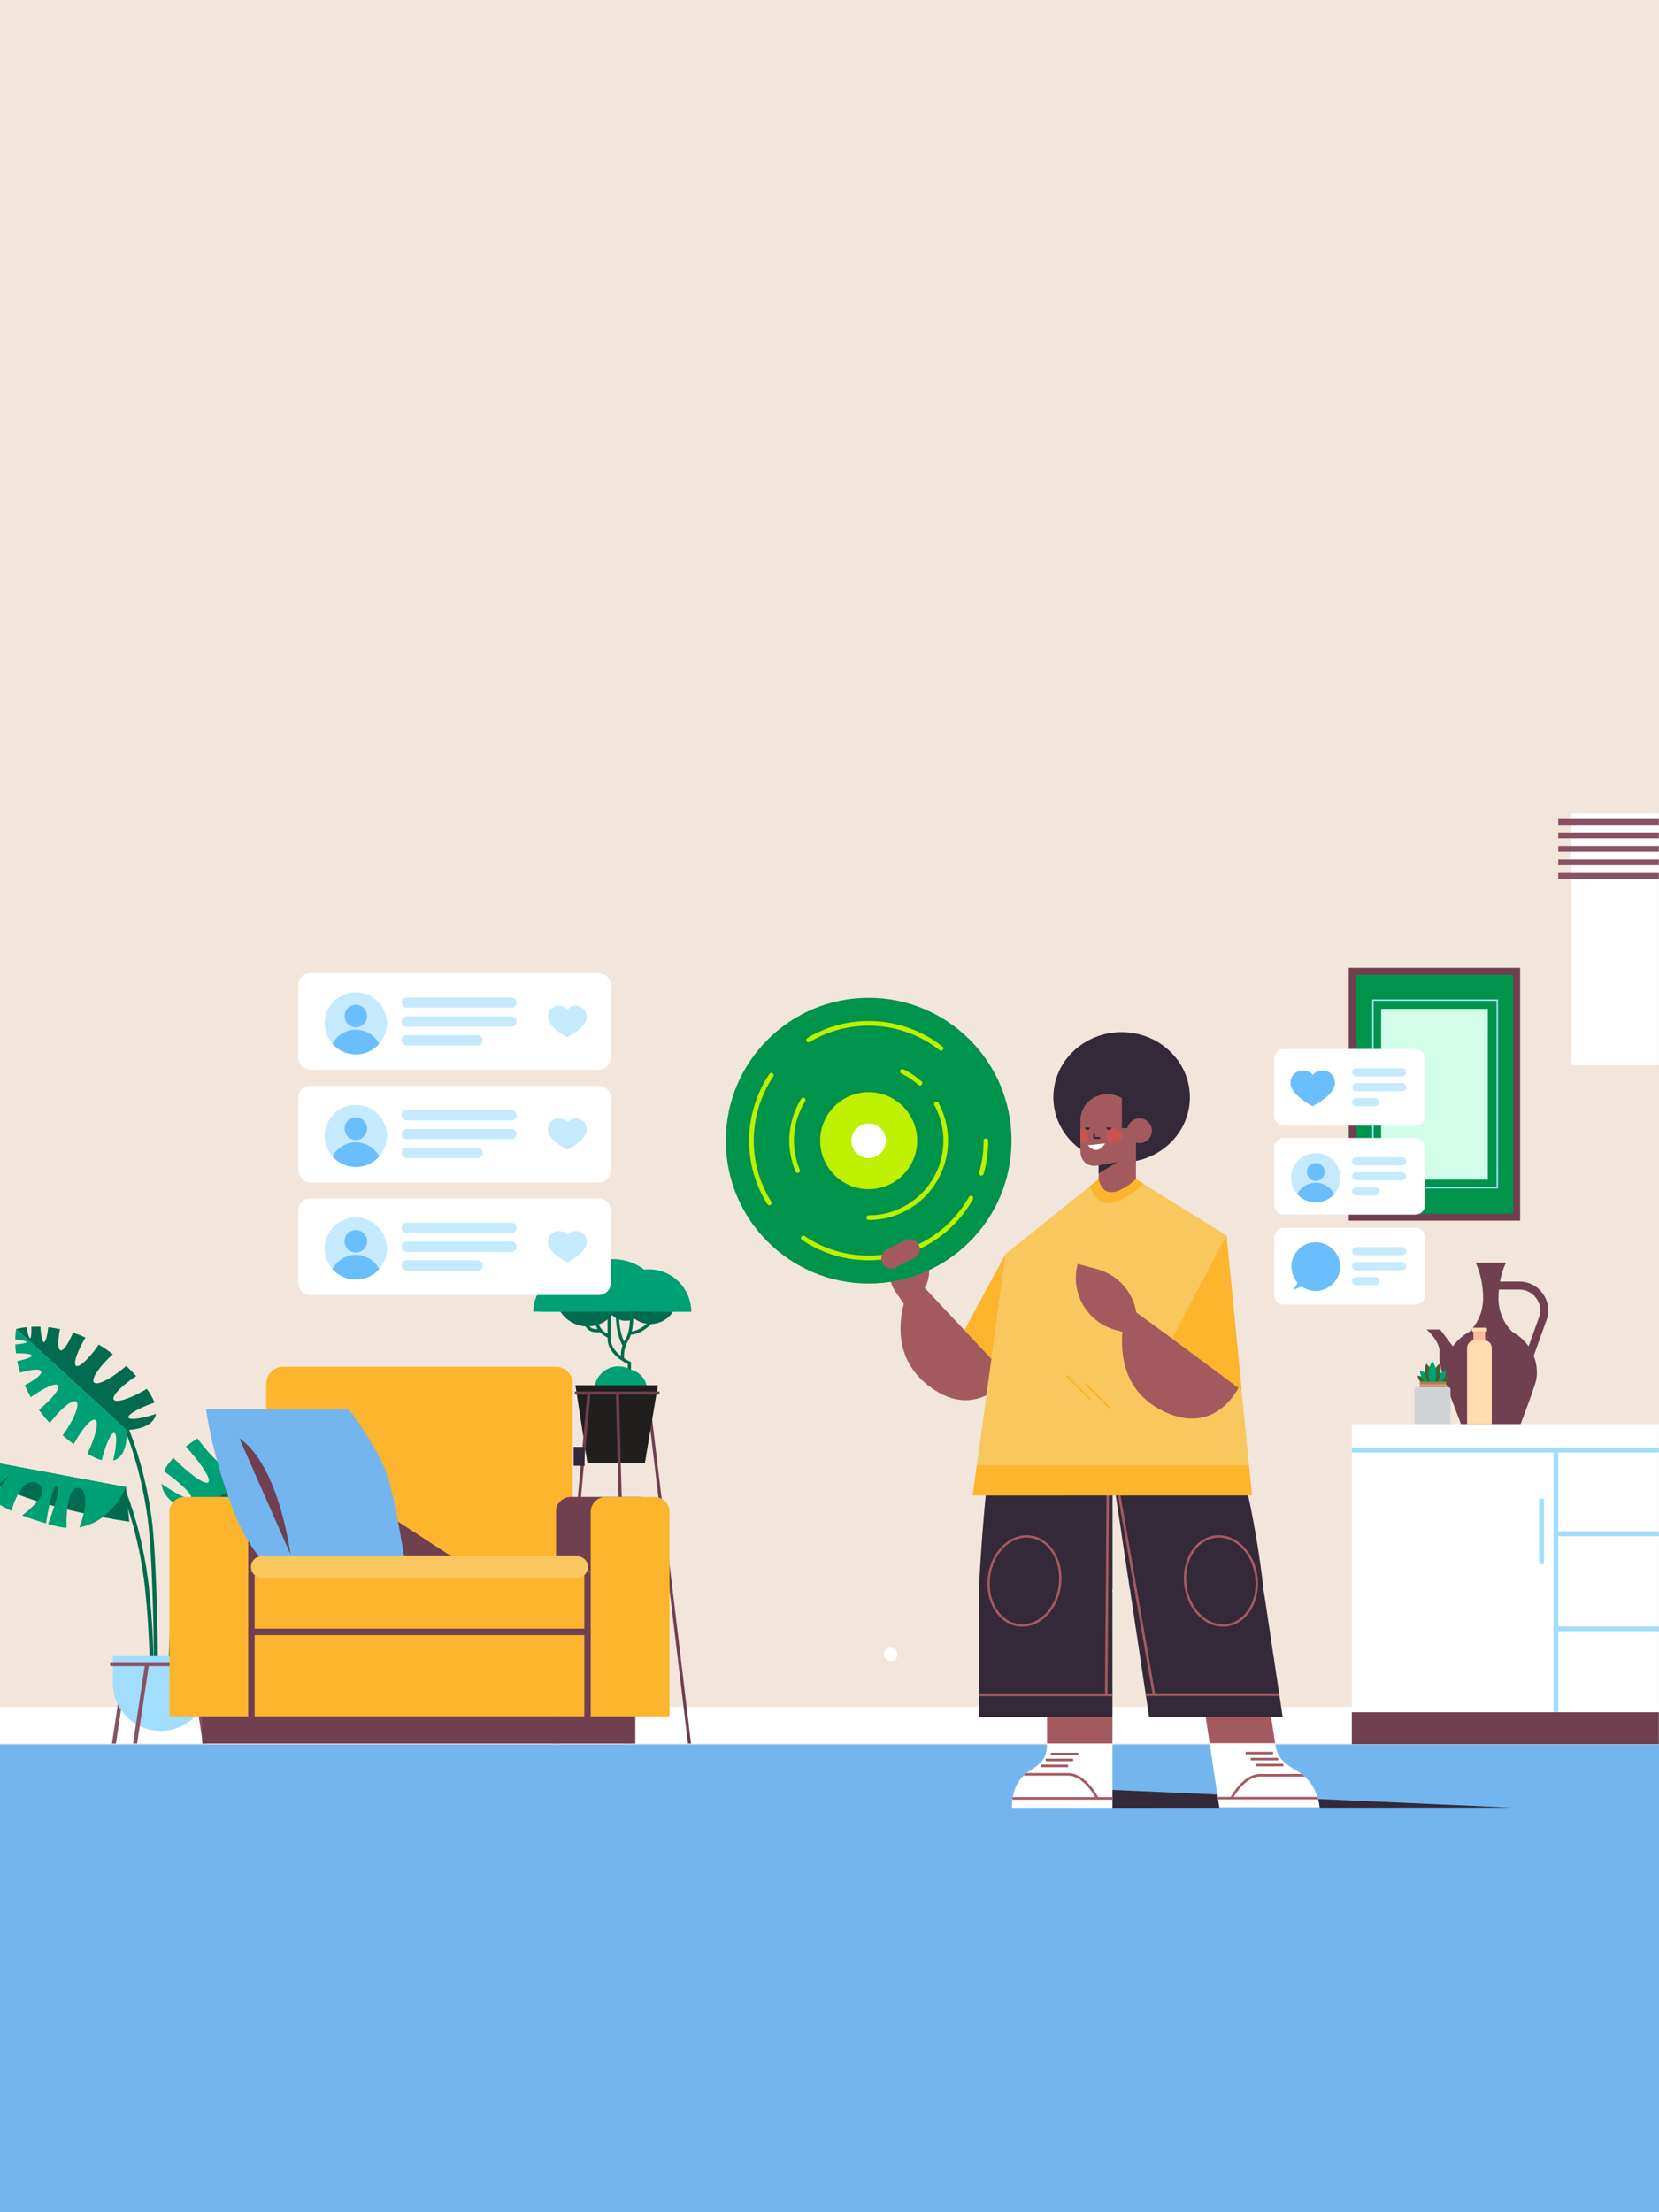 <svg xmlns="http://www.w3.org/2000/svg" width="720" height="960" fill="none"><rect width="100%" height="100%" fill="#333333" stroke="none"/><g clip-path="url(#a)"><path fill="#F2E6DC" d="M0 0h720v960H0z"/><g clip-path="url(#b)"><path fill="#F2E6DC" d="M719.943 810H-1.07V353h721.013v457Z"/><path fill="#F2E6DC" d="M720 1v809H543V1h177Z"/><path fill="#73B5EF" d="M720 1012H-1V757h721v255Z"/><path fill="#fff" d="M719.943 756.617H-1.07v-15.935h721.013v15.935Z"/><path fill="#006B4E" d="m74.766 726.681-1.708-.028c0-.228.313-23.106 2.732-41.062 3.13-23.22 10.13-39.098 10.216-39.24l1.565.683c-.086.17-6.972 15.821-10.074 38.785-2.418 17.87-2.703 40.635-2.731 40.862ZM65.09 725.572c0-.228-.313-23.021-2.703-40.863-3.102-22.992-10.016-38.614-10.073-38.785l1.565-.683c.085.142 7.057 15.992 10.215 39.241 2.42 17.955 2.732 40.834 2.732 41.061l-1.736.029Z"/><path fill="#006B4E" d="M66.826 722.157c0-.455-.313-45.387-2.732-63.229-3.102-22.992-9.988-38.643-10.073-38.785l1.593-.711c.057.17 7.057 16.02 10.187 39.269 2.42 17.955 2.732 63.001 2.732 63.456h-1.707Z"/><path fill="#8A5064" d="M89.761 756.617h-1.735l-5.15-34.346 1.706-.256 5.18 34.602ZM50.321 756.617h-1.735l5.179-34.602 1.707.256-5.15 34.346Z"/><path fill="#A0DDFE" d="M48.984 730.381v-11.667H90.5v11.667c0 11.467-9.305 20.744-20.773 20.744-11.44 0-20.744-9.277-20.744-20.744Z"/><path fill="#8A5064" d="M91.696 723.011H47.788v-1.708h43.908v1.708Z"/><path fill="#8A5064" d="M59.513 756.617H57.75l5.207-34.602 1.708.256-5.15 34.346Z"/><path fill="#006B4E" d="M13.072 580.703c.427 0 .598-1.878.541-4.923a45.703 45.703 0 0 1 3.927-.057c.285 3.984.825 6.631 1.508 6.716.712.085 1.395-2.476 1.907-6.488 1.67.19 3.367.465 5.093.825-.996 5.009-.996 8.708.171 9.163 1.224.484 3.386-2.675 5.464-7.626a53.37 53.37 0 0 1 5.406 2.134c-3.585 6.118-5.406 11.326-4.097 12.236 1.365.939 5.605-3.073 9.874-9.191a57.234 57.234 0 0 1 6.118 4.183c-5.92 5.378-9.562 10.756-8.196 12.236 1.395 1.537 7.627-1.651 14-7.171a102.323 102.323 0 0 1 4.326 4.411c-6.545 4.325-10.813 8.793-9.703 10.272 1.138 1.508 7.398-.597 14.313-4.723 1.622 2.276 2.703 4.24 3.33 5.975-.248.095-.494.181-.74.256-6.489 2.305-11.212 5.122-10.53 6.289.627 1.11 5.834.37 11.895-1.65-1.195 6.971-12.72 7-12.72 7L6.983 576.719c1.46-.341 2.96-.597 4.496-.768.598 2.931 1.167 4.752 1.594 4.752Z"/><path fill="#00A075" d="M25.195 601.191c-.996-1.252-6.061 1.025-11.838 5.151a63.415 63.415 0 0 1-2.59-5.207c4.753-2.505 7.712-4.923 7.115-6.09-.54-1.138-4.24-.797-9.134.626a44.09 44.09 0 0 1-1.281-5.008c3.955-.825 6.431-1.764 6.289-2.447-.143-.683-2.817-.996-6.83-.939a45.343 45.343 0 0 1-.284-3.87c3.016-.228 4.894-.57 4.866-.996-.057-.427-1.907-.826-4.895-1.139.038-1.555.162-3.073.37-4.553L54.96 620.57s1.024 11.468-5.862 13.26c1.48-6.203 1.764-11.467.597-11.98-1.223-.569-3.614 4.383-5.32 11.041l-.172.74c-1.792-.455-3.87-1.366-6.288-2.789 3.5-7.227 5.065-13.658 3.443-14.626-1.565-.996-5.663 3.671-9.39 10.557a124.723 124.723 0 0 1-4.753-3.927c4.923-6.829 7.57-13.317 5.89-14.569-1.593-1.224-6.63 2.874-11.467 9.248a57.612 57.612 0 0 1-4.724-5.72c5.72-4.78 9.362-9.361 8.281-10.614Z"/><path fill="#006B4E" d="M120.095 652.298v12.264a4.466 4.466 0 0 0-.313.228c-4.781-9.134-9.931-15.679-11.753-14.825-1.906.882.484 9.362 5.322 19.037a65.606 65.606 0 0 1-5.464 2.902c-3.528-9.362-7.626-16.191-9.39-15.622-1.822.569-.626 8.622 2.646 18.297-2.732.797-5.037 1.11-7.028 1.024a13.933 13.933 0 0 0-.143-.939c-1.337-8.366-3.557-14.996-4.951-14.768-1.309.227-1.394 6.459-.256 14.199-7.313-4.524-5.35-17.529-5.35-17.529l36.68-22.65v11.553c-1.452-1.025-2.504-1.395-2.96-.996-.797.711.399 3.727 2.96 7.825Z"/><path fill="#4F6B17" d="M120.096 664.562v-12.264c1.394 2.248 3.158 4.809 5.235 7.512a46.371 46.371 0 0 1-5.235 4.752ZM120.096 645.469v-11.553l18.61-11.525c.114 1.802.132 3.614.057 5.435-3.244-.683-5.293-.854-5.379-.37-.056.455 1.935 1.537 5.208 2.846a50.811 50.811 0 0 1-.598 4.439c-4.353-1.48-7.256-2.077-7.484-1.338-.199.769 2.419 2.704 6.631 5.094a49.45 49.45 0 0 1-1.736 5.378c-5.236-3.415-9.191-5.093-9.874-3.984-.74 1.167 2.276 5.037 7.256 9.647a47.94 47.94 0 0 1-3.187 5.122c-3.699-4.24-7.143-7.541-9.504-9.191Z"/><path fill="#00A075" d="M120.095 615.988v17.928l-36.68 22.65s-12.52-4.097-13.289-12.662c6.431 4.496 12.037 7.199 12.806 6.146.825-1.138-4.098-6.09-10.984-11.041-.247-.19-.503-.379-.769-.569.797-1.793 2.135-3.728 4.07-5.805 7.17 7.256 13.829 11.923 15.166 10.557 1.31-1.337-2.987-8.053-9.788-15.423a78.456 78.456 0 0 1 5.036-3.557c6.517 8.651 13.033 14.598 14.655 13.289 1.594-1.252-1.963-8.793-7.996-17.159a45.765 45.765 0 0 1 6.972-2.732c4.154 8.651 8.479 14.826 10.016 14.2 1.48-.598-.085-7.313-3.528-15.708a47.601 47.601 0 0 1 6.004-.569c1.906 6.516 4.012 10.956 5.378 10.813 1.28-.114 1.565-4.41.882-10.614.683.076 1.366.162 2.049.256ZM138.706 622.391l-18.61 11.525v-17.928c1.176.152 2.352.351 3.528.598.228 4.838.797 8.053 1.565 8.224.768.114 1.565-2.732 2.163-7.285 1.442.417 2.855.892 4.24 1.423-.285 3.528-.228 5.805.227 5.947.456.142 1.196-1.764 2.049-4.98 1.67.74 3.282 1.565 4.838 2.476Z"/><path fill="#006B4E" d="M-1.07 644.416v-9.533l55.745 10.415 1.423 15.053s-38.5-5.464-57.168-15.935Z"/><path fill="#00A075" d="M54.675 645.298s-6.061 15.195-20.26 17.472c2.447-5.948 4.467-15.736-.029-16.988-4.496-1.281-5.777 9.589-5.492 17.215-1.593-.113-3.272-.398-5.037-.853-.986-.266-1.973-.541-2.96-.826 1.11-2.987 5.948-16.362 3.87-16.703-1.962-.313-4.097 12.037-4.808 16.447-3.67-1.052-7.143-2.191-10.358-3.443 3.3-2.504 13.004-10.471 6.83-13.858-6.887-3.727-10.928 9.96-11.468 11.895-2.2-1.025-4.212-2.115-6.033-3.273v-5.577l5.008-6.289-5.008 3.813v-9.447l55.745 10.415Z"/><path fill="#fff" d="M719.944 353v109.242h-38.103V353h38.103Z"/><path fill="#8A5064" d="M719.943 355.419v2.504h-43.651v-2.504h43.651ZM719.943 361.252v2.504h-43.651v-2.504h43.651ZM719.943 367.114v2.504h-43.651v-2.504h43.651ZM719.943 372.976v2.504h-43.651v-2.504h43.651ZM719.943 378.838v2.504h-43.651v-2.504h43.651Z"/><path fill="#00934B" d="M585.746 420.355h73.615v108.986h-73.615V420.355Z"/><path fill="#703F50" fill-rule="evenodd" d="M585.348 419.985h74.383V529.71h-74.383V419.985Zm71.338 3.045h-68.294v103.664h68.294V423.03Z" clip-rule="evenodd"/><path fill="#D2FEE9" d="M599.405 437.798h46.297v74.099h-46.297v-74.099Z"/><path fill="#A0DDFE" fill-rule="evenodd" d="M595.506 433.701h54.635v82.038h-54.635v-82.038Zm53.981.654H596.16v80.701h53.327v-80.701Z" clip-rule="evenodd"/><path fill="#703F50" d="M719.943 743.015v13.858H586.685v-13.858h133.258Z"/><path fill="#fff" d="M719.943 617.98v125.035H586.685V617.98h133.258Z"/><path fill="#A0DDFE" d="M719.943 628.196v2.077H586.685v-2.077h133.258Z"/><path fill="#A0DDFE" d="M674.215 629.22h2.077v113.767h-2.077V629.22ZM667.983 650.363h2.077v28.399h-2.077v-28.399Z"/><path fill="#A0DDFE" d="M719.943 664.562v2.078h-44.676v-2.078h44.676ZM719.943 705.795v2.077h-44.676v-2.077h44.676Z"/><path fill="#703F50" fill-rule="evenodd" d="M619.125 576.947h5.89l5.549 7.342c1.764-2.561 4.155-4.695 6.915-6.204 0 0 6.175-5.179 6.175-14.654 0-9.476-3.244-15.48-3.244-15.48h13.175s-1.622 3.044-2.59 8.195h8.395c4.126 0 7.854 1.935 10.244 5.321 2.362 3.358 2.931 7.541 1.537 11.411l-5.549 15.48a19.975 19.975 0 0 1 1.195 9.874v.029c-.37 2.76-6.886 19.719-6.886 19.719h-25.867s-5.634-14.768-6.118-16.276c0 0-3.756-9.021-3.215-14.456.54-5.122-5.606-10.301-5.606-10.301Zm37.391 1.138a19.874 19.874 0 0 1 6.886 6.147l4.496-12.521c1.025-2.817.626-5.805-1.11-8.252-1.707-2.447-4.41-3.841-7.398-3.841h-8.85a39.568 39.568 0 0 0-.199 3.813c0 9.475 6.175 14.654 6.175 14.654Z" clip-rule="evenodd"/><path fill="#3C6728" d="M619.694 599.598h-3.301c-.939-1.195-1.195-2.618-1.195-2.618s1.935.085 3.329 1.337c.455.427.854.854 1.167 1.281Z"/><path fill="#00A075" d="M619.864 596.923c.74.939 1.281 1.907 1.509 2.675h-2.988a7.772 7.772 0 0 1-.712-.825c-1.394-1.708-1.451-4.041-1.451-4.041s2.22.455 3.642 2.191Z"/><path fill="#3C6728" d="M621.685 595.984c.341 1.394.427 2.675.285 3.614h-2.419c-.427-.74-.797-1.736-1.053-2.817-.598-2.533.512-5.009.512-5.009s2.077 1.679 2.675 4.212ZM625.384 598.403c1.394-1.252 3.301-1.338 3.301-1.338s-.228 1.338-1.11 2.533h-3.301a7.122 7.122 0 0 1 1.11-1.195Z"/><path fill="#00A075" d="M627.661 594.817s-.028 2.334-1.422 4.069a25.4 25.4 0 0 1-.626.712h-3.074c.257-.768.769-1.679 1.509-2.561 1.394-1.736 3.613-2.22 3.613-2.22Z"/><path fill="#3C6728" d="M624.617 591.858s1.109 2.476.512 5.008c-.256 1.053-.598 1.992-.996 2.732h-2.476c-.114-.939-.028-2.191.285-3.529.597-2.532 2.675-4.211 2.675-4.211Z"/><path fill="#00A075" d="M621.657 590.663s1.678 2.305 1.678 5.122c0 1.508-.199 2.874-.569 3.813h-2.219c-.342-.939-.569-2.305-.569-3.813 0-2.817 1.679-5.122 1.679-5.122Z"/><path fill="#B37B57" d="M616.194 599.598h11.467v9.931h-11.467v-9.931Z"/><path fill="#F9BE98" d="M616.194 600.821h11.467v.313h-11.467v-.313Z"/><path fill="#D1D3D4" d="M629.511 617.98h-15.708v-14.996c0-.569.484-1.053 1.082-1.053h13.573a1.05 1.05 0 0 1 1.053 1.053v14.996Z"/><path fill="#F9BE98" d="M644.535 585.285h-5.094v-7.342h5.094v7.342Z"/><path fill="#FFDDB0" d="M647.409 617.98H636.71v-33.037a3.316 3.316 0 0 1 3.329-3.329h4.041c1.85 0 3.329 1.48 3.329 3.329v33.037ZM645.361 576.833v.456c0 .37-.313.654-.655.654h-5.264a.643.643 0 0 1-.654-.654v-.456c0-.37.284-.654.654-.654h5.264c.342 0 .655.284.655.654Z"/><path fill="#703F50" d="M299.907 756.617h-1.337l-18.183-151.613 1.309-.17 18.211 151.783Z"/><path fill="#00A075" d="M248.003 552.617c9.163 0 16.59 7.427 16.59 16.59h-33.179c0-9.163 7.427-16.59 16.589-16.59Z"/><path fill="#00A075" d="M249.455 554.04c8.366 0 15.139 6.801 15.139 15.167h-30.306c0-8.366 6.773-15.167 15.167-15.167Z"/><path fill="#00A075" d="M265.988 546.414c12.577 0 22.764 10.216 22.764 22.793h-45.529c0-12.577 10.187-22.793 22.765-22.793Z"/><path fill="#00A075" d="M267.951 548.406c11.496 0 20.801 9.305 20.801 20.801H247.15c0-11.496 9.305-20.801 20.801-20.801Z"/><path fill="#00A075" d="M281.582 550.825c10.158 0 18.382 8.223 18.382 18.382h-36.765c0-10.159 8.224-18.382 18.383-18.382Z"/><path fill="#00A075" d="M268.634 557.483a11.707 11.707 0 0 1 11.724 11.724H256.91c0-6.488 5.265-11.724 11.724-11.724Z"/><path fill="#00A075" d="M283.63 552.873c9.021 0 16.334 7.314 16.334 16.334h-32.667c0-9.02 7.313-16.334 16.333-16.334Z"/><path fill="#006B4E" d="M282.293 574.557c-4.098 0-7.711-2.134-9.789-5.35h19.606a11.662 11.662 0 0 1-9.817 5.35ZM254.975 575.61a13.987 13.987 0 0 1-11.752-6.403h23.505c-2.504 3.842-6.83 6.403-11.753 6.403Z"/><path fill="#006B4E" d="M271.622 573.162c-3.045 0-5.72-1.593-7.257-3.955h14.484c-1.536 2.362-4.211 3.955-7.227 3.955ZM265.049 580.988c0 6.175 8.309 9.846 8.395 9.874l.398.199v6.004h-1.366v-5.122c-1.821-.882-8.793-4.666-8.793-10.955v-9.817h1.366v9.817Z"/><path fill="#006B4E" d="M264.366 579.224c.171.095.294.17.37.227l-.74 1.167a5.309 5.309 0 0 0-.284-.171c-1.309-.683-5.35-2.817-5.35-7h1.394c0 3.358 3.472 5.179 4.61 5.777Z"/><path fill="#006B4E" d="M256.228 575.98c1.593 1.223 4.24.711 4.268.682l.285 1.366c-.057.029-.712.143-1.622.143-1.11 0-2.59-.2-3.756-1.082-1.082-.796-1.679-2.02-1.765-3.614l1.366-.085c.086 1.195.484 2.02 1.224 2.59ZM273.415 571.171h1.395c0 4.78-.712 8.309-2.106 10.471-1.224 1.907-1.878 4.212-1.878 6.659v1.48h-1.366v-1.48c0-2.732.711-5.293 2.077-7.427.854-1.309 1.878-4.098 1.878-9.703Z"/><path fill="#006B4E" d="m283.09 571.996 1.082.825c-.2.256-4.952 6.374-10.87 6.374v-1.394c5.207 0 9.731-5.748 9.788-5.805ZM271.308 583.094c.228.426.342.654.228.996l-1.309-.484c-.085.227-.028.398 0 .398a5.76 5.76 0 0 1-.171-.284c-.683-1.338-2.788-5.464-2.788-13.716h1.366c0 7.911 2.02 11.809 2.674 13.09Z"/><path fill="#00A075" d="M268.408 592.911c5.805 0 10.5 4.695 10.5 10.5h-21c0-5.805 4.695-10.5 10.5-10.5Z"/><path fill="#00A075" d="M271.537 594.077c5.151 0 9.334 4.183 9.334 9.334h-18.667c0-5.151 4.183-9.334 9.333-9.334Z"/><path fill="#201F1E" d="M279.874 634.94h-24.927l-5.236-33.805h35.826l-5.663 33.805Z"/><path fill="#703F50" d="M286.249 605.175h-36.793v-1.337h36.793v1.337Z"/><path fill="#703F50" d="M242.313 756.617h-1.337l13.915-151.755 1.337.114-13.915 151.641Z"/><path fill="#8A5064" d="M289.805 677.282h-40.891v-1.081h40.891v1.081Z"/><path fill="#703F50" d="M272.675 756.617h-1.338l-4.04-152.096 1.309-.029 4.069 152.125Z"/><path fill="#FCB52D" d="M248.545 600.508v104.718H115.542V600.508a7.432 7.432 0 0 1 7.427-7.426h118.177c4.098 0 7.399 3.329 7.399 7.426Z"/><path fill="#91674C" d="M190.21 682.091h-73.445v-32.496l73.445 32.496Z" opacity=".2" style="mix-blend-mode:multiply"/><path fill="#703F50" d="M122.77 682.091H86.062v-32.496h30.704a5.987 5.987 0 0 1 6.004 6.004v26.492Z"/><path fill="#FCB52D" d="M256.37 708.584H107.717v-26.493H256.37v26.493Z"/><path fill="#FCB52D" d="M256.37 744.779H107.717v-36.622H256.37v36.622Z"/><path fill="#703F50" d="M275.72 756.617H87.741v-11.838H275.72v11.838ZM256.37 709.551H107.717v-2.789H256.37v2.789Z"/><path fill="#FCB52D" d="M80.03 649.595h21.227c3.557 0 6.46 2.902 6.46 6.459v88.725H73.542v-88.725c0-3.557 2.902-6.459 6.487-6.459Z"/><path fill="#703F50" d="M241.318 655.912c0-3.5 2.845-6.317 6.345-6.317h30.363v32.496h-36.708v-26.179Z"/><path fill="#FCB52D" d="M290.546 656.054v88.725h-34.175v-88.725c0-3.557 2.902-6.459 6.487-6.459h21.228c3.557 0 6.46 2.902 6.46 6.459Z"/><path fill="#703F50" d="M110.506 744.779h-2.789v-62.688h2.789v62.688ZM256.37 744.779h-2.788v-62.688h2.788v62.688ZM206.287 682.091h-47.322v-30.704l47.322 30.704Z"/><path fill="#73B5EF" d="M151.396 611.521s11.724 15.338 16.106 27.09c4.354 11.752 8.879 43.48 8.879 43.48h-57.823s-10.671-8.622-17.671-27.516c-9.475-25.639-11.439-43.054-11.439-43.054h61.948Z"/><path fill="#703F50" d="m103.875 624.127 22.167 50.31s-4.78-38.444-22.167-50.31Z"/><path fill="#F8C85E" d="M255.175 679.986a4.64 4.64 0 0 1-4.639 4.638H113.55c-2.561 0-4.61-2.077-4.61-4.638 0-2.562 2.049-4.639 4.61-4.639h136.986a4.64 4.64 0 0 1 4.639 4.639Z"/><path fill="#332938" d="M248.943 627.883h4.752v8.195h-4.752v-8.195Z"/><path fill="#fff" d="M389.457 717.889a2.878 2.878 0 0 1-2.874 2.931c-1.593.028-2.902-1.252-2.931-2.874a2.933 2.933 0 0 1 2.874-2.931c1.594 0 2.931 1.28 2.931 2.874Z"/><path fill="#332938" d="m478.098 776.536 177.934 7.882-207.528.114 29.594-7.996Z"/><path fill="#fff" d="M482.792 740.312v44.22h-43.537s-.114-1.451.114-3.557c.038-.341.095-.702.171-1.081.483-2.874 1.707-6.573 4.695-9.362.417-.399.854-.768 1.309-1.11l.398-.285c5.606-3.756 8.452-5.491 8.452-12.577v-16.248h28.398Z"/><path fill="#332938" d="M450.922 665.758h5.805c14.399 0 26.066 11.666 26.066 26.065v53.298h-57.965v-53.298c0-14.399 11.667-26.065 26.094-26.065Z"/><path fill="#A35A5F" d="M454.394 745.121h28.399v11.439h-28.399v-11.439ZM482.792 779.894v1.081h-43.423c.038-.341.095-.702.17-1.081h43.253ZM482.793 736.072h-57.965v-1.195h57.965v1.195Z"/><path fill="#332938" d="m482.821 689.803-57.993-.057s2.875-64.538 11.497-94.417h46.496v94.474Z"/><path fill="#A35A5F" d="M480.63 735.389h-1.081l.683-88.298h1.081l-.683 88.298Z"/><path fill="#fff" d="M572.712 784.418h-43.537l-6.63-44.192h28.399l2.447 16.22c1.053 7.086 4.154 8.822 10.329 12.578 4.695 2.902 6.972 7.37 8.025 10.756.132.379.246.74.341 1.081.541 2.106.626 3.557.626 3.557Z"/><path fill="#332938" d="m548.696 691.937 7.968 53.098h-57.965l-7.968-53.098c-2.191-14.484 7.797-26.208 22.281-26.208h5.521c14.484 0 27.972 11.724 30.163 26.208Z"/><path fill="#A35A5F" d="M553.392 756.446h-28.399l-1.736-11.411h28.399l1.736 11.411ZM571.746 779.78c.132.379.246.74.341 1.081h-43.452l-.142-1.081h43.253ZM555.212 735.987h-57.964v-1.167h57.964v1.167Z"/><path fill="#332938" d="M476.191 595.386h46.497c19.151 29.822 25.667 94.303 25.667 94.303l-57.993.085-14.171-94.388Z"/><path fill="#A35A5F" d="m500.294 735.503-15.423-88.327 1.081-.171 15.423 88.299-1.081.199Z"/><path fill="#FCB52D" d="m429.551 595.984-14.484-12.407 21.399-39.468-6.915 51.875Z"/><path fill="#A35A5F" d="M405.849 603.354c-27.318-17.586-9.049-49.285-9.049-49.285l40.891 43.565s-12.777 17.985-31.842 5.72Z"/><path fill="#F8C85E" d="M543.318 648.912H422.182l14.284-104.803 40.351-32.411h16.191l39.298 24.443 11.012 112.771Z"/><path fill="#FCB52D" d="M496.394 513.775s-8.793 8.252-15.138 8.338c-6.374.085-8.224-7.37-8.224-7.37l3.785-3.045h16.191l3.386 2.077Z"/><path fill="#A35A5F" d="M463.528 766.889h-11.923v-1.109h11.923v1.109ZM465.747 764.272h-11.923v-1.082h11.923v1.082ZM467.968 761.682h-11.923v-1.081h11.923v1.081ZM556.948 766.52h-11.923v-1.11h11.923v1.11ZM554.728 763.93h-11.922v-1.11h11.922v1.11ZM552.509 761.312h-11.923v-1.081h11.923v1.081ZM476.675 780.065l-.968.512c-.057-.114-5.15-10.045-12.179-10.045h-19.293c.417-.399.854-.768 1.309-1.11h17.984c7.712 0 12.948 10.216 13.147 10.643ZM546.932 769.82h17.984c.475.342.911.712 1.309 1.11h-19.293c-7.028 0-12.122 9.931-12.008 9.675l-.968-.484c.029-.085 5.265-10.301 12.976-10.301Z"/><path fill="#A35A5F" fill-rule="evenodd" d="M530.798 705.909c-8.224 0-15.423-7.626-16.789-17.728-1.48-10.87 4.439-20.688 13.203-21.854a13.103 13.103 0 0 1 1.736-.114c8.195 0 15.423 7.598 16.789 17.699.711 5.236-.285 10.415-2.732 14.513-2.504 4.183-6.203 6.772-10.472 7.37-.588.076-1.166.114-1.735.114Zm-1.85-38.672c-.531 0-1.072.038-1.622.114-8.167 1.11-13.687 10.387-12.293 20.716 1.309 9.561 8.082 16.789 15.765 16.789.531 0 1.062-.038 1.593-.114 3.956-.541 7.399-2.959 9.704-6.829 2.361-3.927 3.272-8.85 2.589-13.858-1.28-9.59-8.053-16.818-15.736-16.818ZM443.695 705.909c-.588 0-1.176-.038-1.764-.114-4.269-.598-7.968-3.187-10.472-7.37-2.447-4.098-3.415-9.277-2.703-14.513 1.365-10.101 8.565-17.699 16.76-17.699.588 0 1.176.038 1.764.114 8.736 1.166 14.655 10.984 13.175 21.854-1.366 10.102-8.565 17.728-16.76 17.728Zm1.821-38.672c-7.683 0-14.456 7.228-15.736 16.818-.683 5.008.228 9.931 2.589 13.858 2.305 3.87 5.777 6.288 9.704 6.829.531.076 1.072.114 1.622.114 7.654 0 14.427-7.228 15.736-16.789 1.394-10.329-4.126-19.606-12.293-20.716a11.845 11.845 0 0 0-1.622-.114Z" clip-rule="evenodd"/><path fill="#332938" d="M486.776 447.9c16.362 0 29.623 12.663 29.623 28.257 0 15.622-13.261 28.285-29.623 28.285-16.362 0-29.622-12.663-29.622-28.285 0-15.594 13.26-28.257 29.622-28.257Z"/><path fill="#A35A5F" d="M476.817 492.832h16.192v18.866h-16.192v-18.866Z"/><path fill="#332938" d="m476.817 504.385 9.96-1.224-9.96 6.09v-4.866Z"/><path fill="#A35A5F" d="M468.906 499.405v-13.374c0-6.175 5.264-11.212 11.752-11.212s11.752 5.037 11.752 11.212v16.988l-15.906 2.76c-4.326.825-7.598-1.736-7.598-6.374Z"/><path fill="#332938" d="M486.891 470.636h6.63v18.923h-6.63v-18.923Z"/><path fill="#C75450" d="M469.589 489.73c1.536 0 2.817 1.423 2.817 3.187 0 1.736-1.281 3.159-2.817 3.159-.228 0-.484-.029-.683-.114v-6.118a2.63 2.63 0 0 1 .683-.114Z"/><path fill="#A35A5F" d="M494.573 485.319c2.96 0 5.35 2.391 5.35 5.35 0 2.96-2.39 5.378-5.35 5.378-2.959 0-5.378-2.418-5.378-5.378 0-2.959 2.419-5.35 5.378-5.35Z"/><path fill="#C75450" d="M483.532 489.645a3.345 3.345 0 0 1 3.358 3.357 3.345 3.345 0 0 1-3.358 3.358 3.364 3.364 0 0 1-3.357-3.358 3.363 3.363 0 0 1 3.357-3.357Z"/><path fill="#fff" d="m472.15 496.986 7.455-.797s-3.13 5.805-7.455.797Z"/><path fill="#332938" d="M482.309 489.275c0 .597-.484 1.053-1.053 1.053-.598 0-1.081-.456-1.081-1.053h2.134ZM473.032 489.275c0 .597-.484 1.053-1.081 1.053a1.051 1.051 0 0 1-1.053-1.053h2.134ZM474.683 493.97a.856.856 0 0 1-.285-.74v-1.081l.854-.029v1.11l.028.114v.028l2.135.029v.854l-1.935-.029a.32.32 0 0 1-.143.029.925.925 0 0 1-.654-.285Z"/><path fill="#FCB52D" d="M423.946 635.794h118.091l1.281 13.118H422.182l1.764-13.118Z"/><path fill="#A35A5F" d="M482.309 517.361c-4.61 0-5.492-5.663-5.492-5.663h16.192s-6.118 5.663-10.7 5.663Z"/><path fill="#FCB52D" d="m470.698 600.736.626-.597 10.358 10.357-.597.598-10.387-10.358ZM462.561 597.151l.597-.598 10.358 10.386-.598.598-10.357-10.386Z"/><path fill="#A35A5F" d="M507.379 613.513c-30.078-12.208-18.07-46.753-18.07-46.753l48.347 35.171s-9.248 20.09-30.277 11.582Z"/><path fill="#FCB52D" d="m538.879 603.326-30.22-22.48 23.646-44.705 6.574 67.185Z"/><path fill="#A35A5F" d="M388.519 560.329c-4.496-6.63-2.789-15.679 3.841-20.204l.37-.256c2.077-1.423 4.923-.882 6.346 1.224l1.65 2.418c4.525 6.631 2.789 15.68-3.841 20.204l-4.126 2.817-4.24-6.203ZM484.272 577.175c-12.52-3.358-19.919-16.192-16.561-28.712l8.394 2.276c12.493 3.358 19.92 16.192 16.562 28.684l-8.395-2.248Z"/><g clip-path="url(#c)"><path fill="#00934B" d="M439 495c0 34.237-27.763 62-62 62-34.237 0-62-27.763-62-62 0-34.237 27.763-62 62-62 34.237 0 62 27.763 62 62Z"/><path stroke="#BEF000" stroke-linecap="round" stroke-miterlimit="10" stroke-width="2.024" d="M391.649 464.951a33.961 33.961 0 0 1 7.608 5.102M346.202 508.003a33.493 33.493 0 0 1-2.634-13.004c0-6.474 1.847-12.51 5.029-17.63M406.39 479.071A33.22 33.22 0 0 1 410.432 495c0 12.181-6.511 22.843-16.259 28.678a33.315 33.315 0 0 1-17.155 4.737M350.901 451.307a50.638 50.638 0 0 1 26.098-7.206c11.852 0 22.752 4.042 31.403 10.846M333.892 522.031c-7.041-11.211-9.711-25.165-6.328-39.047a51.248 51.248 0 0 1 7.206-16.405M421.37 519.946c-8.742 15.491-25.331 25.934-44.369 25.934-10.517 0-20.283-3.182-28.385-8.65M427.881 495c0 4.92-.695 9.675-1.994 14.174"/><path fill="#BEF000" d="M377.001 473.95c11.631 0 21.05 9.419 21.05 21.051 0 11.631-9.419 21.05-21.05 21.05-11.632 0-21.051-9.419-21.051-21.05 0-11.632 9.419-21.051 21.051-21.051Z"/><path fill="#fff" d="M376.999 487.537c4.115 0 7.462 3.347 7.462 7.462s-3.347 7.462-7.462 7.462-7.462-3.347-7.462-7.462 3.347-7.462 7.462-7.462Z"/><path fill="#fff" d="M376.999 487.612c4.115 0 7.462 3.347 7.462 7.462s-3.347 7.462-7.462 7.462-7.462-3.347-7.462-7.462 3.347-7.462 7.462-7.462Z"/></g><path fill="#A35A5F" d="m396.77 545.987-7.968 4.041c-2.134 1.081-4.752.228-5.862-1.907-1.081-2.162-.227-4.78 1.907-5.862l7.968-4.069c2.162-1.081 4.78-.227 5.861 1.907a4.36 4.36 0 0 1-1.906 5.89Z"/><path fill="#fff" d="M259.785 464.234H134.808a5.344 5.344 0 0 1-5.35-5.35V427.64c0-2.96 2.39-5.35 5.35-5.35h124.977c2.96 0 5.35 2.39 5.35 5.35v31.244c0 2.959-2.39 5.35-5.35 5.35Z"/><path fill="#C6EAFD" d="M167.9 444.058c0 3.415-1.252 6.545-3.357 8.907a13.37 13.37 0 0 1-10.102 4.582 13.426 13.426 0 0 1-10.13-4.582 13.471 13.471 0 0 1-3.358-8.907c0-7.426 6.032-13.459 13.488-13.459 7.427 0 13.459 6.033 13.459 13.459Z"/><path fill="#6ABEFB" d="M159.307 440.9c0 2.703-2.191 4.894-4.866 4.894a4.894 4.894 0 0 1-4.894-4.894c0-2.675 2.191-4.866 4.894-4.866 2.675 0 4.866 2.191 4.866 4.866ZM164.543 452.965a13.368 13.368 0 0 1-10.102 4.582 13.426 13.426 0 0 1-10.13-4.582c1.906-3.642 5.719-6.146 10.13-6.146 4.382 0 8.224 2.504 10.102 6.146Z"/><path fill="#C6EAFD" d="M221.967 437.314h-45.444a2.222 2.222 0 0 1-2.22-2.219c0-1.224.996-2.248 2.22-2.248h45.444a2.27 2.27 0 0 1 2.248 2.248c0 1.224-1.024 2.219-2.248 2.219ZM221.967 445.51h-45.444c-1.224 0-2.22-1.025-2.22-2.248 0-1.224.996-2.248 2.22-2.248h45.444a2.27 2.27 0 0 1 2.248 2.248 2.272 2.272 0 0 1-2.248 2.248ZM207.341 453.677h-30.818c-1.224 0-2.22-1.025-2.22-2.248 0-1.224.996-2.248 2.22-2.248h30.818c1.223 0 2.219 1.024 2.219 2.248 0 1.223-.996 2.248-2.219 2.248ZM254.578 442.038c-.74 4.155-8.366 8.053-8.366 8.053s-7.655-3.898-8.395-8.053a4.772 4.772 0 0 1 3.87-5.52 4.783 4.783 0 0 1 4.525 1.679 4.782 4.782 0 0 1 4.524-1.679c2.59.455 4.297 2.931 3.842 5.52Z"/><path fill="#fff" d="M259.785 513.121H134.808c-2.96 0-5.35-2.419-5.35-5.378v-31.216c0-2.96 2.39-5.379 5.35-5.379h124.977c2.96 0 5.35 2.419 5.35 5.379v31.216c0 2.959-2.39 5.378-5.35 5.378Z"/><path fill="#C6EAFD" d="M167.9 492.945c0 3.415-1.252 6.517-3.357 8.879a13.369 13.369 0 0 1-10.102 4.581 13.426 13.426 0 0 1-10.13-4.581 13.398 13.398 0 0 1-3.358-8.879c0-7.455 6.032-13.459 13.488-13.459 7.427 0 13.459 6.004 13.459 13.459Z"/><path fill="#6ABEFB" d="M159.307 489.787a4.864 4.864 0 0 1-4.866 4.866c-2.703 0-4.894-2.163-4.894-4.866a4.894 4.894 0 0 1 4.894-4.894c2.675 0 4.866 2.191 4.866 4.894ZM164.543 501.824a13.367 13.367 0 0 1-10.102 4.581 13.426 13.426 0 0 1-10.13-4.581 11.402 11.402 0 0 1 10.13-6.118c4.382 0 8.224 2.475 10.102 6.118Z"/><path fill="#C6EAFD" d="M221.967 486.202h-45.444a2.229 2.229 0 0 1-2.22-2.248c0-1.224.996-2.22 2.22-2.22h45.444c1.224 0 2.248.996 2.248 2.22a2.253 2.253 0 0 1-2.248 2.248ZM221.967 494.368h-45.444a2.229 2.229 0 0 1-2.22-2.248c0-1.223.996-2.219 2.22-2.219h45.444c1.224 0 2.248.996 2.248 2.219a2.253 2.253 0 0 1-2.248 2.248ZM207.341 502.535h-30.818a2.222 2.222 0 0 1-2.22-2.219c0-1.252.996-2.248 2.22-2.248h30.818c1.223 0 2.219.996 2.219 2.248a2.222 2.222 0 0 1-2.219 2.219ZM254.578 490.897c-.74 4.183-8.366 8.053-8.366 8.053s-7.655-3.87-8.395-8.053a4.773 4.773 0 0 1 3.87-5.521 4.739 4.739 0 0 1 4.525 1.708 4.738 4.738 0 0 1 4.524-1.708c2.59.456 4.297 2.931 3.842 5.521Z"/><path fill="#fff" d="M259.785 561.979H134.808c-2.96 0-5.35-2.39-5.35-5.349v-31.245c0-2.959 2.39-5.35 5.35-5.35h124.977c2.96 0 5.35 2.391 5.35 5.35v31.245a5.343 5.343 0 0 1-5.35 5.349Z"/><path fill="#C6EAFD" d="M167.9 541.804c0 3.415-1.252 6.545-3.357 8.907a13.369 13.369 0 0 1-10.102 4.581 13.426 13.426 0 0 1-10.13-4.581 13.471 13.471 0 0 1-3.358-8.907c0-7.427 6.032-13.459 13.488-13.459 7.427 0 13.459 6.032 13.459 13.459Z"/><path fill="#6ABEFB" d="M159.307 538.645c0 2.704-2.191 4.895-4.866 4.895a4.894 4.894 0 0 1-4.894-4.895c0-2.674 2.191-4.865 4.894-4.865 2.675 0 4.866 2.191 4.866 4.865ZM164.543 550.711a13.367 13.367 0 0 1-10.102 4.581 13.426 13.426 0 0 1-10.13-4.581c1.906-3.642 5.719-6.146 10.13-6.146 4.382 0 8.224 2.504 10.102 6.146Z"/><path fill="#C6EAFD" d="M221.967 535.06h-45.444a2.222 2.222 0 0 1-2.22-2.219c0-1.224.996-2.248 2.22-2.248h45.444a2.27 2.27 0 0 1 2.248 2.248c0 1.223-1.024 2.219-2.248 2.219ZM221.967 543.255h-45.444c-1.224 0-2.22-1.024-2.22-2.248 0-1.223.996-2.248 2.22-2.248h45.444a2.272 2.272 0 0 1 2.248 2.248 2.27 2.27 0 0 1-2.248 2.248ZM207.341 551.422h-30.818c-1.224 0-2.22-1.024-2.22-2.248 0-1.223.996-2.248 2.22-2.248h30.818c1.223 0 2.219 1.025 2.219 2.248 0 1.224-.996 2.248-2.219 2.248ZM254.578 539.784c-.74 4.154-8.366 8.053-8.366 8.053s-7.655-3.899-8.395-8.053a4.773 4.773 0 0 1 3.87-5.521 4.785 4.785 0 0 1 4.525 1.679 4.784 4.784 0 0 1 4.524-1.679c2.59.456 4.297 2.931 3.842 5.521Z"/><path fill="#fff" d="M614.23 527.092h-56.968a4.262 4.262 0 0 1-4.268-4.268v-24.785c0-2.333 1.906-4.24 4.268-4.24h56.968a4.25 4.25 0 0 1 4.24 4.24v24.785c0 2.362-1.906 4.268-4.24 4.268Z"/><path fill="#C6EAFD" d="M581.733 511.1c0 2.704-1.024 5.151-2.674 7.057a10.691 10.691 0 0 1-8.025 3.614 10.643 10.643 0 0 1-8.024-3.614 10.592 10.592 0 0 1-2.675-7.057c0-5.918 4.78-10.699 10.699-10.699 5.89 0 10.699 4.781 10.699 10.699Z"/><path fill="#6ABEFB" d="M574.904 508.568c0 2.162-1.736 3.898-3.87 3.898-2.135 0-3.87-1.736-3.87-3.898a3.874 3.874 0 0 1 3.87-3.87 3.874 3.874 0 0 1 3.87 3.87ZM579.058 518.157a10.687 10.687 0 0 1-8.024 3.614 10.645 10.645 0 0 1-8.025-3.614c1.509-2.902 4.525-4.894 8.025-4.894s6.516 1.992 8.024 4.894Z"/><path fill="#C6EAFD" d="M608.453 505.722h-19.89a1.755 1.755 0 0 1-1.765-1.764c0-.968.797-1.764 1.765-1.764h19.89c.996 0 1.793.796 1.793 1.764 0 .996-.797 1.764-1.793 1.764ZM608.453 512.21h-19.89a1.774 1.774 0 0 1-1.765-1.764c0-.968.797-1.764 1.765-1.764h19.89c.996 0 1.793.796 1.793 1.764 0 .967-.797 1.764-1.793 1.764ZM596.843 518.698h-8.28a1.774 1.774 0 0 1-1.765-1.764c0-.996.797-1.793 1.765-1.793h8.28c.968 0 1.765.797 1.765 1.793 0 .967-.797 1.764-1.765 1.764Z"/><path fill="#fff" d="M614.23 566.105h-56.968a4.262 4.262 0 0 1-4.268-4.268v-24.785c0-2.362 1.906-4.24 4.268-4.24h56.968a4.232 4.232 0 0 1 4.24 4.24v24.785c0 2.362-1.906 4.268-4.24 4.268Z"/><path fill="#6ABEFB" d="M581.591 549.63c0 2.674-.996 5.122-2.646 6.971a10.475 10.475 0 0 1-7.911 3.586 10.583 10.583 0 0 1-7.939-3.586 10.555 10.555 0 0 1-2.618-6.971c0-5.805 4.724-10.529 10.557-10.529 5.834 0 10.557 4.724 10.557 10.529Z"/><path fill="#6ABEFB" d="m568.957 556.487-7.797 3.387 4.439-6.773 3.358 3.386Z"/><path fill="#C6EAFD" d="M608.453 544.735h-19.89a1.774 1.774 0 0 1-1.765-1.764c0-.996.797-1.793 1.765-1.793h19.89c.996 0 1.793.797 1.793 1.793 0 .967-.797 1.764-1.793 1.764ZM608.453 551.223h-19.89a1.774 1.774 0 0 1-1.765-1.764c0-.996.797-1.793 1.765-1.793h19.89c.996 0 1.793.797 1.793 1.793 0 .967-.797 1.764-1.793 1.764ZM596.843 557.711h-8.28c-.968 0-1.765-.797-1.765-1.793 0-.967.797-1.764 1.765-1.764h8.28c.968 0 1.765.797 1.765 1.764 0 .996-.797 1.793-1.765 1.793Z"/><path fill="#fff" d="M614.23 488.478h-56.968a4.262 4.262 0 0 1-4.268-4.268v-24.785c0-2.334 1.906-4.24 4.268-4.24h56.968a4.25 4.25 0 0 1 4.24 4.24v24.785c0 2.362-1.906 4.268-4.24 4.268Z"/><path fill="#6ABEFB" d="M579.286 470.864c-.854 4.78-9.561 9.191-9.561 9.191s-8.736-4.411-9.59-9.191c-.512-2.959 1.451-5.777 4.411-6.289 2.02-.37 3.955.455 5.179 1.935 1.195-1.48 3.13-2.305 5.15-1.935 2.96.512 4.923 3.33 4.411 6.289Z"/><path fill="#C6EAFD" d="M608.453 467.108h-19.89a1.774 1.774 0 0 1-1.765-1.765c0-.967.797-1.764 1.765-1.764h19.89c.996 0 1.793.797 1.793 1.764 0 .968-.797 1.765-1.793 1.765ZM608.453 473.596h-19.89a1.779 1.779 0 0 1 0-3.557h19.89c.996 0 1.793.796 1.793 1.792 0 .968-.797 1.765-1.793 1.765ZM596.843 480.084h-8.28a1.779 1.779 0 0 1 0-3.557h8.28a1.779 1.779 0 0 1 0 3.557Z"/></g></g><defs><clipPath id="a"><path fill="#fff" d="M0 0h720v960H0z"/></clipPath><clipPath id="b"><path fill="#fff" d="M-2 353h722v659H-2z"/></clipPath><clipPath id="c"><path fill="#fff" d="M315 433h124v124H315z"/></clipPath></defs></svg>